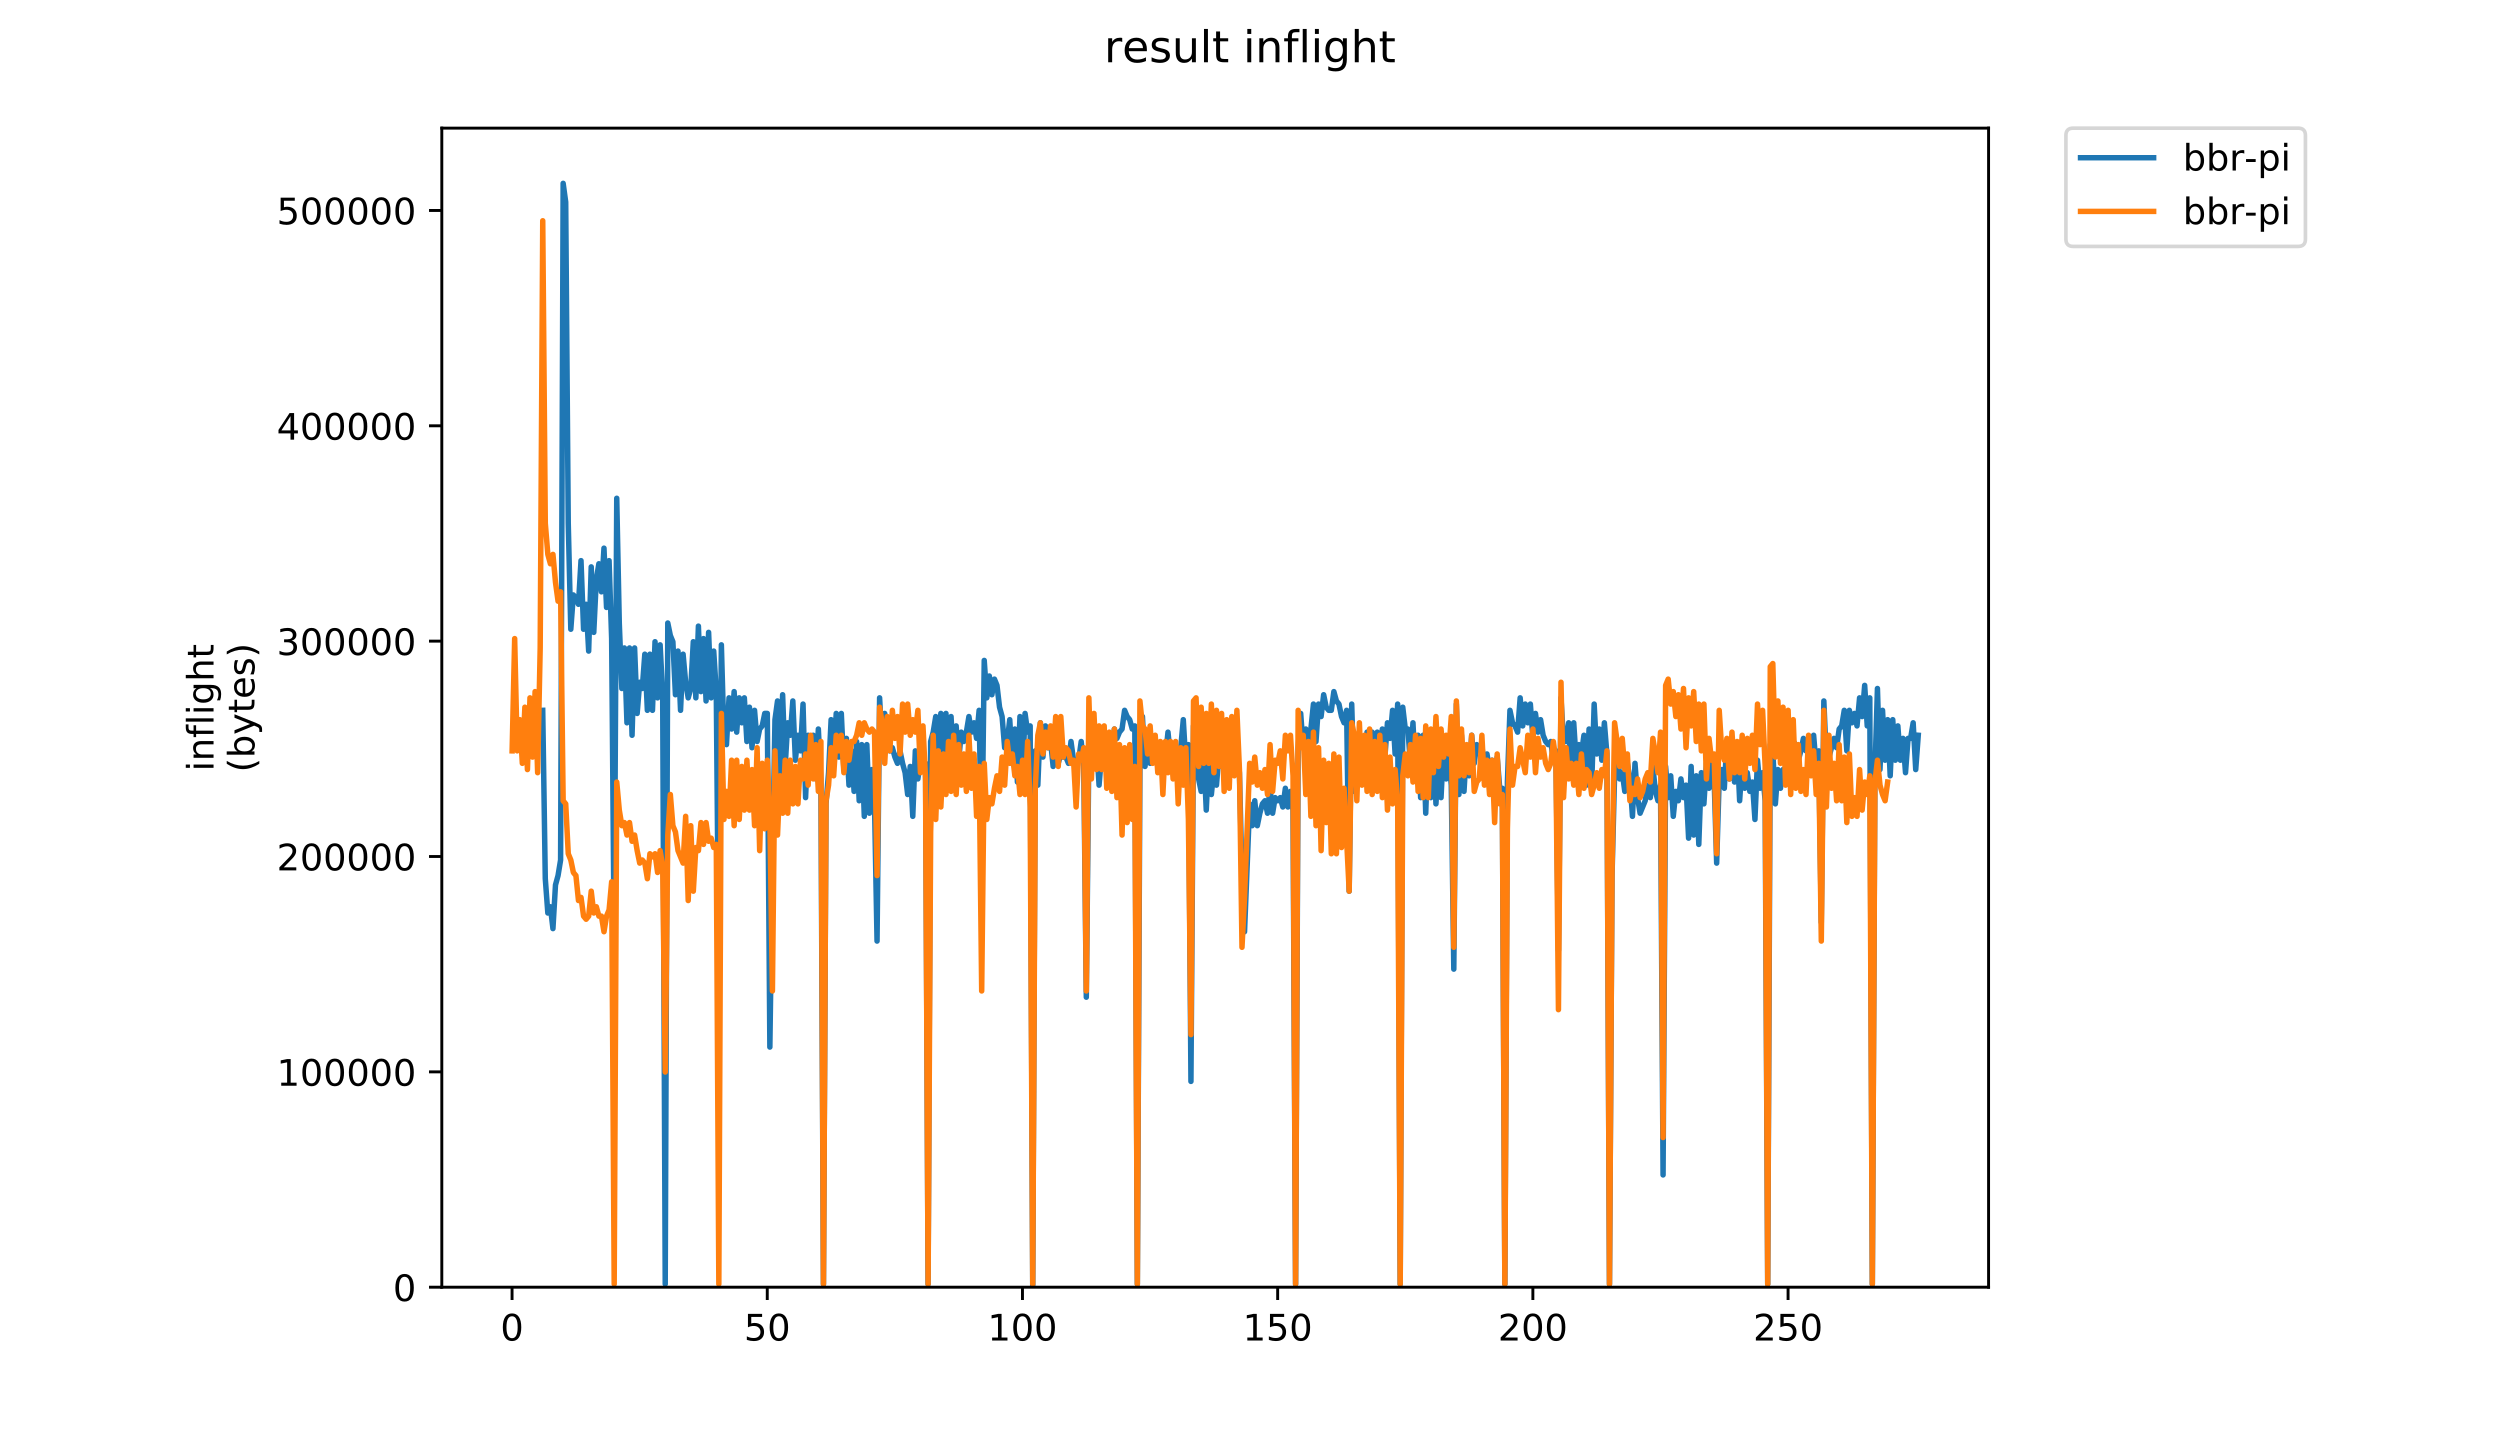 <?xml version="1.0" encoding="utf-8" standalone="no"?>
<!DOCTYPE svg PUBLIC "-//W3C//DTD SVG 1.1//EN"
  "http://www.w3.org/Graphics/SVG/1.1/DTD/svg11.dtd">
<!-- Created with matplotlib (https://matplotlib.org/) -->
<svg height="396pt" version="1.1" viewBox="0 0 684 396" width="684pt" xmlns="http://www.w3.org/2000/svg" xmlns:xlink="http://www.w3.org/1999/xlink">
 <defs>
  <style type="text/css">
*{stroke-linecap:butt;stroke-linejoin:round;}
  </style>
 </defs>
 <g id="figure_1">
  <g id="patch_1">
   <path d="M 0 396 
L 684 396 
L 684 0 
L 0 0 
z
" style="fill:#ffffff;"/>
  </g>
  <g id="axes_1">
   <g id="patch_2">
    <path d="M 120.879 352.174 
L 544.074 352.174 
L 544.074 35.062 
L 120.879 35.062 
z
" style="fill:#ffffff;"/>
   </g>
   <g id="matplotlib.axis_1">
    <g id="xtick_1">
     <g id="line2d_1">
      <defs>
       <path d="M 0 0 
L 0 3.5 
" id="m571c5a01fc" style="stroke:#000000;stroke-width:0.8;"/>
      </defs>
      <g>
       <use style="stroke:#000000;stroke-width:0.8;" x="140.099" xlink:href="#m571c5a01fc" y="352.174"/>
      </g>
     </g>
     <g id="text_1">
      <!-- 0 -->
      <defs>
       <path d="M 31.781 66.406 
Q 24.172 66.406 20.328 58.906 
Q 16.5 51.422 16.5 36.375 
Q 16.5 21.391 20.328 13.891 
Q 24.172 6.391 31.781 6.391 
Q 39.453 6.391 43.281 13.891 
Q 47.125 21.391 47.125 36.375 
Q 47.125 51.422 43.281 58.906 
Q 39.453 66.406 31.781 66.406 
z
M 31.781 74.219 
Q 44.047 74.219 50.516 64.516 
Q 56.984 54.828 56.984 36.375 
Q 56.984 17.969 50.516 8.266 
Q 44.047 -1.422 31.781 -1.422 
Q 19.531 -1.422 13.062 8.266 
Q 6.594 17.969 6.594 36.375 
Q 6.594 54.828 13.062 64.516 
Q 19.531 74.219 31.781 74.219 
z
" id="DejaVuSans-48"/>
      </defs>
      <g transform="translate(136.918 366.773)scale(0.1 -0.1)">
       <use xlink:href="#DejaVuSans-48"/>
      </g>
     </g>
    </g>
    <g id="xtick_2">
     <g id="line2d_2">
      <g>
       <use style="stroke:#000000;stroke-width:0.8;" x="209.923" xlink:href="#m571c5a01fc" y="352.174"/>
      </g>
     </g>
     <g id="text_2">
      <!-- 50 -->
      <defs>
       <path d="M 10.797 72.906 
L 49.516 72.906 
L 49.516 64.594 
L 19.828 64.594 
L 19.828 46.734 
Q 21.969 47.469 24.109 47.828 
Q 26.266 48.188 28.422 48.188 
Q 40.625 48.188 47.75 41.5 
Q 54.891 34.812 54.891 23.391 
Q 54.891 11.625 47.562 5.094 
Q 40.234 -1.422 26.906 -1.422 
Q 22.312 -1.422 17.547 -0.641 
Q 12.797 0.141 7.719 1.703 
L 7.719 11.625 
Q 12.109 9.234 16.797 8.062 
Q 21.484 6.891 26.703 6.891 
Q 35.156 6.891 40.078 11.328 
Q 45.016 15.766 45.016 23.391 
Q 45.016 31 40.078 35.438 
Q 35.156 39.891 26.703 39.891 
Q 22.75 39.891 18.812 39.016 
Q 14.891 38.141 10.797 36.281 
z
" id="DejaVuSans-53"/>
      </defs>
      <g transform="translate(203.56 366.773)scale(0.1 -0.1)">
       <use xlink:href="#DejaVuSans-53"/>
       <use x="63.623" xlink:href="#DejaVuSans-48"/>
      </g>
     </g>
    </g>
    <g id="xtick_3">
     <g id="line2d_3">
      <g>
       <use style="stroke:#000000;stroke-width:0.8;" x="279.746" xlink:href="#m571c5a01fc" y="352.174"/>
      </g>
     </g>
     <g id="text_3">
      <!-- 100 -->
      <defs>
       <path d="M 12.406 8.297 
L 28.516 8.297 
L 28.516 63.922 
L 10.984 60.406 
L 10.984 69.391 
L 28.422 72.906 
L 38.281 72.906 
L 38.281 8.297 
L 54.391 8.297 
L 54.391 0 
L 12.406 0 
z
" id="DejaVuSans-49"/>
      </defs>
      <g transform="translate(270.202 366.773)scale(0.1 -0.1)">
       <use xlink:href="#DejaVuSans-49"/>
       <use x="63.623" xlink:href="#DejaVuSans-48"/>
       <use x="127.246" xlink:href="#DejaVuSans-48"/>
      </g>
     </g>
    </g>
    <g id="xtick_4">
     <g id="line2d_4">
      <g>
       <use style="stroke:#000000;stroke-width:0.8;" x="349.569" xlink:href="#m571c5a01fc" y="352.174"/>
      </g>
     </g>
     <g id="text_4">
      <!-- 150 -->
      <g transform="translate(340.025 366.773)scale(0.1 -0.1)">
       <use xlink:href="#DejaVuSans-49"/>
       <use x="63.623" xlink:href="#DejaVuSans-53"/>
       <use x="127.246" xlink:href="#DejaVuSans-48"/>
      </g>
     </g>
    </g>
    <g id="xtick_5">
     <g id="line2d_5">
      <g>
       <use style="stroke:#000000;stroke-width:0.8;" x="419.392" xlink:href="#m571c5a01fc" y="352.174"/>
      </g>
     </g>
     <g id="text_5">
      <!-- 200 -->
      <defs>
       <path d="M 19.188 8.297 
L 53.609 8.297 
L 53.609 0 
L 7.328 0 
L 7.328 8.297 
Q 12.938 14.109 22.625 23.891 
Q 32.328 33.688 34.812 36.531 
Q 39.547 41.844 41.422 45.531 
Q 43.312 49.219 43.312 52.781 
Q 43.312 58.594 39.234 62.25 
Q 35.156 65.922 28.609 65.922 
Q 23.969 65.922 18.812 64.312 
Q 13.672 62.703 7.812 59.422 
L 7.812 69.391 
Q 13.766 71.781 18.938 73 
Q 24.125 74.219 28.422 74.219 
Q 39.75 74.219 46.484 68.547 
Q 53.219 62.891 53.219 53.422 
Q 53.219 48.922 51.531 44.891 
Q 49.859 40.875 45.406 35.406 
Q 44.188 33.984 37.641 27.219 
Q 31.109 20.453 19.188 8.297 
z
" id="DejaVuSans-50"/>
      </defs>
      <g transform="translate(409.848 366.773)scale(0.1 -0.1)">
       <use xlink:href="#DejaVuSans-50"/>
       <use x="63.623" xlink:href="#DejaVuSans-48"/>
       <use x="127.246" xlink:href="#DejaVuSans-48"/>
      </g>
     </g>
    </g>
    <g id="xtick_6">
     <g id="line2d_6">
      <g>
       <use style="stroke:#000000;stroke-width:0.8;" x="489.215" xlink:href="#m571c5a01fc" y="352.174"/>
      </g>
     </g>
     <g id="text_6">
      <!-- 250 -->
      <g transform="translate(479.672 366.773)scale(0.1 -0.1)">
       <use xlink:href="#DejaVuSans-50"/>
       <use x="63.623" xlink:href="#DejaVuSans-53"/>
       <use x="127.246" xlink:href="#DejaVuSans-48"/>
      </g>
     </g>
    </g>
   </g>
   <g id="matplotlib.axis_2">
    <g id="ytick_1">
     <g id="line2d_7">
      <defs>
       <path d="M 0 0 
L -3.5 0 
" id="m2123b68ed7" style="stroke:#000000;stroke-width:0.8;"/>
      </defs>
      <g>
       <use style="stroke:#000000;stroke-width:0.8;" x="120.879" xlink:href="#m2123b68ed7" y="352.174"/>
      </g>
     </g>
     <g id="text_7">
      <!-- 0 -->
      <g transform="translate(107.516 355.973)scale(0.1 -0.1)">
       <use xlink:href="#DejaVuSans-48"/>
      </g>
     </g>
    </g>
    <g id="ytick_2">
     <g id="line2d_8">
      <g>
       <use style="stroke:#000000;stroke-width:0.8;" x="120.879" xlink:href="#m2123b68ed7" y="293.256"/>
      </g>
     </g>
     <g id="text_8">
      <!-- 100000 -->
      <g transform="translate(75.704 297.055)scale(0.1 -0.1)">
       <use xlink:href="#DejaVuSans-49"/>
       <use x="63.623" xlink:href="#DejaVuSans-48"/>
       <use x="127.246" xlink:href="#DejaVuSans-48"/>
       <use x="190.869" xlink:href="#DejaVuSans-48"/>
       <use x="254.492" xlink:href="#DejaVuSans-48"/>
       <use x="318.115" xlink:href="#DejaVuSans-48"/>
      </g>
     </g>
    </g>
    <g id="ytick_3">
     <g id="line2d_9">
      <g>
       <use style="stroke:#000000;stroke-width:0.8;" x="120.879" xlink:href="#m2123b68ed7" y="234.337"/>
      </g>
     </g>
     <g id="text_9">
      <!-- 200000 -->
      <g transform="translate(75.704 238.137)scale(0.1 -0.1)">
       <use xlink:href="#DejaVuSans-50"/>
       <use x="63.623" xlink:href="#DejaVuSans-48"/>
       <use x="127.246" xlink:href="#DejaVuSans-48"/>
       <use x="190.869" xlink:href="#DejaVuSans-48"/>
       <use x="254.492" xlink:href="#DejaVuSans-48"/>
       <use x="318.115" xlink:href="#DejaVuSans-48"/>
      </g>
     </g>
    </g>
    <g id="ytick_4">
     <g id="line2d_10">
      <g>
       <use style="stroke:#000000;stroke-width:0.8;" x="120.879" xlink:href="#m2123b68ed7" y="175.419"/>
      </g>
     </g>
     <g id="text_10">
      <!-- 300000 -->
      <defs>
       <path d="M 40.578 39.312 
Q 47.656 37.797 51.625 33 
Q 55.609 28.219 55.609 21.188 
Q 55.609 10.406 48.188 4.484 
Q 40.766 -1.422 27.094 -1.422 
Q 22.516 -1.422 17.656 -0.516 
Q 12.797 0.391 7.625 2.203 
L 7.625 11.719 
Q 11.719 9.328 16.594 8.109 
Q 21.484 6.891 26.812 6.891 
Q 36.078 6.891 40.938 10.547 
Q 45.797 14.203 45.797 21.188 
Q 45.797 27.641 41.281 31.266 
Q 36.766 34.906 28.719 34.906 
L 20.219 34.906 
L 20.219 43.016 
L 29.109 43.016 
Q 36.375 43.016 40.234 45.922 
Q 44.094 48.828 44.094 54.297 
Q 44.094 59.906 40.109 62.906 
Q 36.141 65.922 28.719 65.922 
Q 24.656 65.922 20.016 65.031 
Q 15.375 64.156 9.812 62.312 
L 9.812 71.094 
Q 15.438 72.656 20.344 73.438 
Q 25.25 74.219 29.594 74.219 
Q 40.828 74.219 47.359 69.109 
Q 53.906 64.016 53.906 55.328 
Q 53.906 49.266 50.438 45.094 
Q 46.969 40.922 40.578 39.312 
z
" id="DejaVuSans-51"/>
      </defs>
      <g transform="translate(75.704 179.218)scale(0.1 -0.1)">
       <use xlink:href="#DejaVuSans-51"/>
       <use x="63.623" xlink:href="#DejaVuSans-48"/>
       <use x="127.246" xlink:href="#DejaVuSans-48"/>
       <use x="190.869" xlink:href="#DejaVuSans-48"/>
       <use x="254.492" xlink:href="#DejaVuSans-48"/>
       <use x="318.115" xlink:href="#DejaVuSans-48"/>
      </g>
     </g>
    </g>
    <g id="ytick_5">
     <g id="line2d_11">
      <g>
       <use style="stroke:#000000;stroke-width:0.8;" x="120.879" xlink:href="#m2123b68ed7" y="116.5"/>
      </g>
     </g>
     <g id="text_11">
      <!-- 400000 -->
      <defs>
       <path d="M 37.797 64.312 
L 12.891 25.391 
L 37.797 25.391 
z
M 35.203 72.906 
L 47.609 72.906 
L 47.609 25.391 
L 58.016 25.391 
L 58.016 17.188 
L 47.609 17.188 
L 47.609 0 
L 37.797 0 
L 37.797 17.188 
L 4.891 17.188 
L 4.891 26.703 
z
" id="DejaVuSans-52"/>
      </defs>
      <g transform="translate(75.704 120.3)scale(0.1 -0.1)">
       <use xlink:href="#DejaVuSans-52"/>
       <use x="63.623" xlink:href="#DejaVuSans-48"/>
       <use x="127.246" xlink:href="#DejaVuSans-48"/>
       <use x="190.869" xlink:href="#DejaVuSans-48"/>
       <use x="254.492" xlink:href="#DejaVuSans-48"/>
       <use x="318.115" xlink:href="#DejaVuSans-48"/>
      </g>
     </g>
    </g>
    <g id="ytick_6">
     <g id="line2d_12">
      <g>
       <use style="stroke:#000000;stroke-width:0.8;" x="120.879" xlink:href="#m2123b68ed7" y="57.582"/>
      </g>
     </g>
     <g id="text_12">
      <!-- 500000 -->
      <g transform="translate(75.704 61.381)scale(0.1 -0.1)">
       <use xlink:href="#DejaVuSans-53"/>
       <use x="63.623" xlink:href="#DejaVuSans-48"/>
       <use x="127.246" xlink:href="#DejaVuSans-48"/>
       <use x="190.869" xlink:href="#DejaVuSans-48"/>
       <use x="254.492" xlink:href="#DejaVuSans-48"/>
       <use x="318.115" xlink:href="#DejaVuSans-48"/>
      </g>
     </g>
    </g>
    <g id="text_13">
     <!-- inflight -->
     <defs>
      <path d="M 9.422 54.688 
L 18.406 54.688 
L 18.406 0 
L 9.422 0 
z
M 9.422 75.984 
L 18.406 75.984 
L 18.406 64.594 
L 9.422 64.594 
z
" id="DejaVuSans-105"/>
      <path d="M 54.891 33.016 
L 54.891 0 
L 45.906 0 
L 45.906 32.719 
Q 45.906 40.484 42.875 44.328 
Q 39.844 48.188 33.797 48.188 
Q 26.516 48.188 22.312 43.547 
Q 18.109 38.922 18.109 30.906 
L 18.109 0 
L 9.078 0 
L 9.078 54.688 
L 18.109 54.688 
L 18.109 46.188 
Q 21.344 51.125 25.703 53.562 
Q 30.078 56 35.797 56 
Q 45.219 56 50.047 50.172 
Q 54.891 44.344 54.891 33.016 
z
" id="DejaVuSans-110"/>
      <path d="M 37.109 75.984 
L 37.109 68.5 
L 28.516 68.5 
Q 23.688 68.5 21.797 66.547 
Q 19.922 64.594 19.922 59.516 
L 19.922 54.688 
L 34.719 54.688 
L 34.719 47.703 
L 19.922 47.703 
L 19.922 0 
L 10.891 0 
L 10.891 47.703 
L 2.297 47.703 
L 2.297 54.688 
L 10.891 54.688 
L 10.891 58.5 
Q 10.891 67.625 15.141 71.797 
Q 19.391 75.984 28.609 75.984 
z
" id="DejaVuSans-102"/>
      <path d="M 9.422 75.984 
L 18.406 75.984 
L 18.406 0 
L 9.422 0 
z
" id="DejaVuSans-108"/>
      <path d="M 45.406 27.984 
Q 45.406 37.75 41.375 43.109 
Q 37.359 48.484 30.078 48.484 
Q 22.859 48.484 18.828 43.109 
Q 14.797 37.75 14.797 27.984 
Q 14.797 18.266 18.828 12.891 
Q 22.859 7.516 30.078 7.516 
Q 37.359 7.516 41.375 12.891 
Q 45.406 18.266 45.406 27.984 
z
M 54.391 6.781 
Q 54.391 -7.172 48.188 -13.984 
Q 42 -20.797 29.203 -20.797 
Q 24.469 -20.797 20.266 -20.094 
Q 16.062 -19.391 12.109 -17.922 
L 12.109 -9.188 
Q 16.062 -11.328 19.922 -12.344 
Q 23.781 -13.375 27.781 -13.375 
Q 36.625 -13.375 41.016 -8.766 
Q 45.406 -4.156 45.406 5.172 
L 45.406 9.625 
Q 42.625 4.781 38.281 2.391 
Q 33.938 0 27.875 0 
Q 17.828 0 11.672 7.656 
Q 5.516 15.328 5.516 27.984 
Q 5.516 40.672 11.672 48.328 
Q 17.828 56 27.875 56 
Q 33.938 56 38.281 53.609 
Q 42.625 51.219 45.406 46.391 
L 45.406 54.688 
L 54.391 54.688 
z
" id="DejaVuSans-103"/>
      <path d="M 54.891 33.016 
L 54.891 0 
L 45.906 0 
L 45.906 32.719 
Q 45.906 40.484 42.875 44.328 
Q 39.844 48.188 33.797 48.188 
Q 26.516 48.188 22.312 43.547 
Q 18.109 38.922 18.109 30.906 
L 18.109 0 
L 9.078 0 
L 9.078 75.984 
L 18.109 75.984 
L 18.109 46.188 
Q 21.344 51.125 25.703 53.562 
Q 30.078 56 35.797 56 
Q 45.219 56 50.047 50.172 
Q 54.891 44.344 54.891 33.016 
z
" id="DejaVuSans-104"/>
      <path d="M 18.312 70.219 
L 18.312 54.688 
L 36.812 54.688 
L 36.812 47.703 
L 18.312 47.703 
L 18.312 18.016 
Q 18.312 11.328 20.141 9.422 
Q 21.969 7.516 27.594 7.516 
L 36.812 7.516 
L 36.812 0 
L 27.594 0 
Q 17.188 0 13.234 3.875 
Q 9.281 7.766 9.281 18.016 
L 9.281 47.703 
L 2.688 47.703 
L 2.688 54.688 
L 9.281 54.688 
L 9.281 70.219 
z
" id="DejaVuSans-116"/>
     </defs>
     <g transform="translate(58.426 211.018)rotate(-90)scale(0.1 -0.1)">
      <use xlink:href="#DejaVuSans-105"/>
      <use x="27.783" xlink:href="#DejaVuSans-110"/>
      <use x="91.162" xlink:href="#DejaVuSans-102"/>
      <use x="126.367" xlink:href="#DejaVuSans-108"/>
      <use x="154.15" xlink:href="#DejaVuSans-105"/>
      <use x="181.934" xlink:href="#DejaVuSans-103"/>
      <use x="245.41" xlink:href="#DejaVuSans-104"/>
      <use x="308.789" xlink:href="#DejaVuSans-116"/>
     </g>
     <!-- (bytes) -->
     <defs>
      <path d="M 31 75.875 
Q 24.469 64.656 21.281 53.656 
Q 18.109 42.672 18.109 31.391 
Q 18.109 20.125 21.312 9.062 
Q 24.516 -2 31 -13.188 
L 23.188 -13.188 
Q 15.875 -1.703 12.234 9.375 
Q 8.594 20.453 8.594 31.391 
Q 8.594 42.281 12.203 53.312 
Q 15.828 64.359 23.188 75.875 
z
" id="DejaVuSans-40"/>
      <path d="M 48.688 27.297 
Q 48.688 37.203 44.609 42.844 
Q 40.531 48.484 33.406 48.484 
Q 26.266 48.484 22.188 42.844 
Q 18.109 37.203 18.109 27.297 
Q 18.109 17.391 22.188 11.75 
Q 26.266 6.109 33.406 6.109 
Q 40.531 6.109 44.609 11.75 
Q 48.688 17.391 48.688 27.297 
z
M 18.109 46.391 
Q 20.953 51.266 25.266 53.625 
Q 29.594 56 35.594 56 
Q 45.562 56 51.781 48.094 
Q 58.016 40.188 58.016 27.297 
Q 58.016 14.406 51.781 6.484 
Q 45.562 -1.422 35.594 -1.422 
Q 29.594 -1.422 25.266 0.953 
Q 20.953 3.328 18.109 8.203 
L 18.109 0 
L 9.078 0 
L 9.078 75.984 
L 18.109 75.984 
z
" id="DejaVuSans-98"/>
      <path d="M 32.172 -5.078 
Q 28.375 -14.844 24.75 -17.812 
Q 21.141 -20.797 15.094 -20.797 
L 7.906 -20.797 
L 7.906 -13.281 
L 13.188 -13.281 
Q 16.891 -13.281 18.938 -11.516 
Q 21 -9.766 23.484 -3.219 
L 25.094 0.875 
L 2.984 54.688 
L 12.5 54.688 
L 29.594 11.922 
L 46.688 54.688 
L 56.203 54.688 
z
" id="DejaVuSans-121"/>
      <path d="M 56.203 29.594 
L 56.203 25.203 
L 14.891 25.203 
Q 15.484 15.922 20.484 11.062 
Q 25.484 6.203 34.422 6.203 
Q 39.594 6.203 44.453 7.469 
Q 49.312 8.734 54.109 11.281 
L 54.109 2.781 
Q 49.266 0.734 44.188 -0.344 
Q 39.109 -1.422 33.891 -1.422 
Q 20.797 -1.422 13.156 6.188 
Q 5.516 13.812 5.516 26.812 
Q 5.516 40.234 12.766 48.109 
Q 20.016 56 32.328 56 
Q 43.359 56 49.781 48.891 
Q 56.203 41.797 56.203 29.594 
z
M 47.219 32.234 
Q 47.125 39.594 43.094 43.984 
Q 39.062 48.391 32.422 48.391 
Q 24.906 48.391 20.391 44.141 
Q 15.875 39.891 15.188 32.172 
z
" id="DejaVuSans-101"/>
      <path d="M 44.281 53.078 
L 44.281 44.578 
Q 40.484 46.531 36.375 47.5 
Q 32.281 48.484 27.875 48.484 
Q 21.188 48.484 17.844 46.438 
Q 14.5 44.391 14.5 40.281 
Q 14.5 37.156 16.891 35.375 
Q 19.281 33.594 26.516 31.984 
L 29.594 31.297 
Q 39.156 29.25 43.188 25.516 
Q 47.219 21.781 47.219 15.094 
Q 47.219 7.469 41.188 3.016 
Q 35.156 -1.422 24.609 -1.422 
Q 20.219 -1.422 15.453 -0.562 
Q 10.688 0.297 5.422 2 
L 5.422 11.281 
Q 10.406 8.688 15.234 7.391 
Q 20.062 6.109 24.812 6.109 
Q 31.156 6.109 34.562 8.281 
Q 37.984 10.453 37.984 14.406 
Q 37.984 18.062 35.516 20.016 
Q 33.062 21.969 24.703 23.781 
L 21.578 24.516 
Q 13.234 26.266 9.516 29.906 
Q 5.812 33.547 5.812 39.891 
Q 5.812 47.609 11.281 51.797 
Q 16.75 56 26.812 56 
Q 31.781 56 36.172 55.266 
Q 40.578 54.547 44.281 53.078 
z
" id="DejaVuSans-115"/>
      <path d="M 8.016 75.875 
L 15.828 75.875 
Q 23.141 64.359 26.781 53.312 
Q 30.422 42.281 30.422 31.391 
Q 30.422 20.453 26.781 9.375 
Q 23.141 -1.703 15.828 -13.188 
L 8.016 -13.188 
Q 14.5 -2 17.703 9.062 
Q 20.906 20.125 20.906 31.391 
Q 20.906 42.672 17.703 53.656 
Q 14.5 64.656 8.016 75.875 
z
" id="DejaVuSans-41"/>
     </defs>
     <g transform="translate(69.624 211.295)rotate(-90)scale(0.1 -0.1)">
      <use xlink:href="#DejaVuSans-40"/>
      <use x="39.014" xlink:href="#DejaVuSans-98"/>
      <use x="102.49" xlink:href="#DejaVuSans-121"/>
      <use x="161.67" xlink:href="#DejaVuSans-116"/>
      <use x="200.879" xlink:href="#DejaVuSans-101"/>
      <use x="262.402" xlink:href="#DejaVuSans-115"/>
      <use x="314.502" xlink:href="#DejaVuSans-41"/>
     </g>
    </g>
   </g>
   <g id="line2d_13">
    <path clip-path="url(#p61b064a2ee)" d="M 148.491 194.344 
L 149.189 240.413 
L 149.887 249.798 
L 150.585 248.091 
L 151.284 254.063 
L 151.982 242.119 
L 152.68 239.56 
L 153.378 235.294 
L 154.077 50.163 
L 154.775 55.282 
L 155.473 143.155 
L 156.171 172.162 
L 156.87 162.777 
L 157.568 163.631 
L 158.266 165.337 
L 158.964 153.393 
L 159.662 172.162 
L 160.361 165.337 
L 161.059 178.134 
L 161.757 155.099 
L 162.455 173.015 
L 163.154 158.512 
L 163.852 154.246 
L 164.55 161.924 
L 165.248 149.98 
L 165.947 166.19 
L 166.645 153.393 
L 167.343 174.721 
L 168.041 258.329 
L 168.739 136.33 
L 169.438 170.456 
L 170.136 188.372 
L 170.834 177.281 
L 171.532 197.756 
L 172.231 177.281 
L 172.929 201.169 
L 173.627 177.281 
L 174.325 195.197 
L 175.024 186.665 
L 175.722 188.372 
L 176.42 178.987 
L 177.118 194.344 
L 177.816 178.987 
L 178.515 194.344 
L 179.213 175.574 
L 179.911 190.931 
L 180.609 176.428 
L 181.308 190.078 
L 182.006 351.321 
L 182.704 170.456 
L 183.402 173.868 
L 184.101 175.574 
L 184.799 190.078 
L 185.497 178.134 
L 186.195 194.344 
L 186.893 178.987 
L 187.592 186.665 
L 188.29 190.931 
L 188.988 188.372 
L 189.686 175.574 
L 190.385 190.931 
L 191.083 171.309 
L 191.781 189.225 
L 192.479 174.721 
L 193.178 191.784 
L 193.876 173.015 
L 194.574 190.931 
L 195.272 178.134 
L 195.971 189.225 
L 196.669 268.567 
L 197.367 176.428 
L 198.065 201.169 
L 198.763 203.728 
L 199.462 190.931 
L 200.16 199.462 
L 200.858 189.225 
L 201.556 200.315 
L 202.255 190.931 
L 202.953 197.756 
L 203.651 190.931 
L 204.349 202.875 
L 205.048 193.49 
L 205.746 204.581 
L 206.444 194.344 
L 207.142 202.875 
L 207.84 199.462 
L 208.539 198.609 
L 209.237 195.197 
L 209.935 195.197 
L 210.633 286.482 
L 211.332 237 
L 212.03 196.903 
L 212.728 191.784 
L 213.426 211.406 
L 214.125 190.078 
L 214.823 209.7 
L 215.521 197.756 
L 216.219 201.169 
L 216.917 191.784 
L 217.616 207.994 
L 218.314 201.169 
L 219.012 205.434 
L 219.71 192.637 
L 220.409 218.231 
L 221.107 201.169 
L 221.805 211.406 
L 222.503 201.169 
L 223.202 213.113 
L 223.9 199.462 
L 224.598 213.966 
L 225.296 351.321 
L 225.994 219.938 
L 226.693 211.406 
L 227.391 196.903 
L 228.089 207.994 
L 228.787 195.197 
L 229.486 207.141 
L 230.184 195.197 
L 230.882 210.553 
L 231.58 202.022 
L 232.279 214.819 
L 232.977 205.434 
L 233.675 216.525 
L 234.373 202.875 
L 235.071 219.085 
L 235.77 203.728 
L 236.468 223.35 
L 237.166 203.728 
L 237.864 222.497 
L 238.563 210.553 
L 239.261 219.938 
L 239.959 257.476 
L 240.657 190.931 
L 241.356 203.728 
L 242.054 195.197 
L 243.45 205.434 
L 244.149 204.581 
L 244.847 207.141 
L 245.545 208.847 
L 246.243 205.434 
L 246.941 208.847 
L 247.64 211.406 
L 248.338 217.378 
L 249.036 209.7 
L 249.734 223.35 
L 250.433 205.434 
L 251.131 213.113 
L 251.829 207.994 
L 252.527 209.7 
L 253.226 208.847 
L 253.924 351.321 
L 254.622 202.875 
L 255.32 200.315 
L 256.018 196.05 
L 256.717 204.581 
L 257.415 195.197 
L 258.113 209.7 
L 258.811 195.197 
L 259.51 210.553 
L 260.208 196.05 
L 260.906 208.847 
L 261.604 198.609 
L 262.303 207.994 
L 263.001 200.315 
L 263.699 202.875 
L 264.397 200.315 
L 265.095 196.05 
L 265.794 200.315 
L 266.492 197.756 
L 267.19 202.022 
L 267.888 194.344 
L 268.587 236.147 
L 269.285 180.693 
L 269.983 190.931 
L 270.681 184.959 
L 271.38 190.078 
L 272.078 185.812 
L 272.776 187.518 
L 273.474 193.49 
L 274.172 196.05 
L 274.871 204.581 
L 275.569 202.875 
L 276.267 196.903 
L 276.965 208.847 
L 277.664 199.462 
L 278.362 213.966 
L 279.06 196.05 
L 279.758 212.259 
L 280.457 195.197 
L 281.155 200.315 
L 281.853 198.609 
L 282.551 352.174 
L 283.25 205.434 
L 283.948 214.819 
L 284.646 197.756 
L 285.344 207.141 
L 286.042 198.609 
L 286.741 204.581 
L 287.439 202.875 
L 288.137 209.7 
L 288.835 206.287 
L 289.534 208.847 
L 290.232 206.287 
L 290.93 207.141 
L 291.628 207.141 
L 292.327 208.847 
L 293.025 202.875 
L 293.723 207.994 
L 294.421 208.847 
L 295.119 207.994 
L 295.818 202.875 
L 296.516 209.7 
L 297.214 272.832 
L 297.912 205.434 
L 298.611 200.315 
L 299.309 209.7 
L 300.007 203.728 
L 300.705 214.819 
L 301.404 206.287 
L 302.102 204.581 
L 302.8 204.581 
L 303.498 202.875 
L 304.196 206.287 
L 304.895 199.462 
L 305.593 202.022 
L 306.291 200.315 
L 306.989 199.462 
L 307.688 194.344 
L 308.386 196.05 
L 309.084 196.903 
L 309.782 199.462 
L 310.481 198.609 
L 311.179 351.321 
L 311.877 210.553 
L 312.575 196.05 
L 313.273 209.7 
L 313.972 203.728 
L 314.67 208.847 
L 315.368 206.287 
L 316.066 207.994 
L 316.765 203.728 
L 318.161 203.728 
L 318.859 207.141 
L 319.558 200.315 
L 320.256 207.141 
L 320.954 203.728 
L 321.652 209.7 
L 323.049 204.581 
L 323.747 196.903 
L 324.445 208.847 
L 325.143 203.728 
L 325.842 295.867 
L 326.54 198.609 
L 327.238 207.994 
L 327.936 213.113 
L 328.635 216.525 
L 329.333 206.287 
L 330.031 221.644 
L 330.729 207.141 
L 331.428 217.378 
L 332.126 210.553 
L 332.824 214.819 
L 333.522 206.287 
L 334.22 209.7 
L 334.919 207.141 
L 335.617 207.994 
L 336.315 204.581 
L 337.013 206.287 
L 337.712 206.287 
L 338.41 204.581 
L 339.108 211.406 
L 339.806 239.56 
L 340.505 254.916 
L 341.901 219.938 
L 342.599 225.91 
L 343.297 219.085 
L 343.996 225.91 
L 344.694 222.497 
L 345.392 219.938 
L 346.09 219.085 
L 346.789 222.497 
L 347.487 215.672 
L 348.185 222.497 
L 348.883 218.231 
L 349.582 219.085 
L 350.28 218.231 
L 350.978 220.791 
L 351.676 215.672 
L 352.374 220.791 
L 353.073 216.525 
L 353.771 221.644 
L 354.469 351.321 
L 355.167 204.581 
L 355.866 195.197 
L 356.564 204.581 
L 357.262 199.462 
L 357.96 212.259 
L 358.659 199.462 
L 359.357 192.637 
L 360.055 202.875 
L 360.753 192.637 
L 361.451 196.05 
L 362.15 190.078 
L 362.848 193.49 
L 363.546 194.344 
L 364.244 194.344 
L 364.943 189.225 
L 365.641 191.784 
L 366.339 192.637 
L 367.037 196.05 
L 367.736 197.756 
L 368.434 194.344 
L 369.132 243.826 
L 369.83 192.637 
L 370.528 216.525 
L 371.227 202.022 
L 371.925 212.259 
L 372.623 202.875 
L 373.321 213.113 
L 374.02 200.315 
L 374.718 213.113 
L 375.416 200.315 
L 376.114 213.113 
L 376.813 200.315 
L 377.511 206.287 
L 378.209 199.462 
L 378.907 207.141 
L 379.606 197.756 
L 380.304 202.022 
L 381.002 194.344 
L 381.7 206.287 
L 382.398 192.637 
L 383.097 351.321 
L 383.795 193.49 
L 384.493 199.462 
L 385.191 199.462 
L 385.89 208.847 
L 386.588 197.756 
L 387.286 212.259 
L 387.984 201.169 
L 388.683 218.231 
L 389.381 201.169 
L 390.079 222.497 
L 390.777 202.022 
L 391.475 218.231 
L 392.174 202.022 
L 392.872 219.938 
L 393.57 207.994 
L 394.268 218.231 
L 394.967 203.728 
L 395.665 213.113 
L 396.363 206.287 
L 397.061 214.819 
L 397.76 265.154 
L 398.458 192.637 
L 399.156 217.378 
L 399.854 201.169 
L 400.552 216.525 
L 401.251 204.581 
L 401.949 212.259 
L 402.647 201.169 
L 403.345 208.847 
L 404.044 203.728 
L 404.742 205.434 
L 405.44 203.728 
L 406.138 211.406 
L 406.837 206.287 
L 407.535 210.553 
L 408.233 207.994 
L 408.931 219.085 
L 409.629 207.141 
L 410.328 215.672 
L 411.026 215.672 
L 411.724 351.321 
L 412.422 213.966 
L 413.121 194.344 
L 413.819 197.756 
L 414.517 198.609 
L 415.215 200.315 
L 415.914 190.931 
L 416.612 198.609 
L 417.31 192.637 
L 418.008 197.756 
L 418.706 192.637 
L 419.405 202.022 
L 420.103 195.197 
L 420.801 200.315 
L 421.499 196.903 
L 422.198 201.169 
L 422.896 202.875 
L 423.594 203.728 
L 424.292 202.875 
L 424.991 207.994 
L 425.689 205.434 
L 426.387 260.035 
L 427.085 190.931 
L 427.784 202.875 
L 428.482 202.875 
L 429.18 197.756 
L 429.878 212.259 
L 430.576 197.756 
L 431.275 208.847 
L 431.973 203.728 
L 432.671 206.287 
L 433.369 201.169 
L 434.068 214.819 
L 434.766 199.462 
L 435.464 215.672 
L 436.162 192.637 
L 436.861 206.287 
L 437.559 199.462 
L 438.257 207.994 
L 438.955 197.756 
L 439.653 206.287 
L 440.352 351.321 
L 441.05 239.56 
L 441.748 212.259 
L 442.446 203.728 
L 443.145 213.113 
L 443.843 211.406 
L 444.541 216.525 
L 445.239 208.847 
L 445.938 213.113 
L 446.636 223.35 
L 447.334 208.847 
L 448.032 218.231 
L 448.73 222.497 
L 450.127 219.085 
L 450.825 214.819 
L 451.523 218.231 
L 452.222 209.7 
L 452.92 216.525 
L 453.618 219.085 
L 454.316 214.819 
L 455.015 321.461 
L 455.713 209.7 
L 456.411 218.231 
L 457.109 212.259 
L 457.807 223.35 
L 458.506 216.525 
L 459.204 219.085 
L 459.902 213.113 
L 460.6 218.231 
L 461.299 214.819 
L 461.997 229.322 
L 462.695 209.7 
L 463.393 228.469 
L 464.092 212.259 
L 464.79 231.028 
L 465.488 211.406 
L 466.186 219.938 
L 466.885 208.847 
L 467.583 215.672 
L 468.281 206.287 
L 468.979 213.113 
L 469.677 236.147 
L 470.376 213.113 
L 471.074 210.553 
L 471.772 215.672 
L 472.47 202.875 
L 473.169 213.113 
L 473.867 202.875 
L 474.565 213.966 
L 475.263 203.728 
L 475.962 219.085 
L 476.66 208.847 
L 477.358 215.672 
L 478.056 211.406 
L 478.754 216.525 
L 479.453 213.966 
L 480.151 224.203 
L 480.849 207.994 
L 481.547 215.672 
L 482.246 211.406 
L 482.944 219.085 
L 483.642 351.321 
L 484.34 203.728 
L 485.039 205.434 
L 485.737 219.938 
L 486.435 210.553 
L 487.133 215.672 
L 487.831 210.553 
L 488.53 213.113 
L 489.228 203.728 
L 489.926 209.7 
L 490.624 202.875 
L 491.323 203.728 
L 492.021 207.994 
L 492.719 205.434 
L 493.417 202.022 
L 494.116 205.434 
L 494.814 202.875 
L 495.512 207.141 
L 496.21 201.169 
L 496.908 209.7 
L 497.607 205.434 
L 498.305 252.357 
L 499.003 191.784 
L 499.701 207.994 
L 500.4 207.141 
L 501.796 202.022 
L 502.494 204.581 
L 503.193 199.462 
L 503.891 198.609 
L 504.589 194.344 
L 505.287 205.434 
L 505.985 194.344 
L 506.684 197.756 
L 507.382 195.197 
L 508.08 198.609 
L 508.778 190.931 
L 509.477 196.05 
L 510.175 187.518 
L 510.873 198.609 
L 511.571 190.931 
L 512.27 351.321 
L 512.968 211.406 
L 513.666 188.372 
L 514.364 210.553 
L 515.063 194.344 
L 515.761 207.994 
L 516.459 196.903 
L 517.157 212.259 
L 517.855 196.903 
L 518.554 207.994 
L 519.252 198.609 
L 519.95 207.994 
L 520.648 202.022 
L 521.347 211.406 
L 522.045 202.022 
L 522.743 202.022 
L 523.441 197.756 
L 524.14 210.553 
L 524.838 201.169 
L 524.838 201.169 
" style="fill:none;stroke:#1f77b4;stroke-linecap:square;stroke-width:1.5;"/>
   </g>
   <g id="line2d_14">
    <path clip-path="url(#p61b064a2ee)" d="M 140.115 205.434 
L 140.813 174.721 
L 141.511 205.434 
L 142.209 196.903 
L 142.908 208.847 
L 143.606 193.49 
L 144.304 210.553 
L 145.002 190.931 
L 145.701 207.141 
L 146.399 189.225 
L 147.097 211.406 
L 147.795 177.281 
L 148.494 60.401 
L 149.192 143.155 
L 149.89 151.687 
L 150.588 154.246 
L 151.286 151.687 
L 151.985 159.365 
L 152.683 164.484 
L 153.381 161.924 
L 154.079 219.085 
L 154.778 219.938 
L 155.476 233.588 
L 156.174 235.294 
L 156.872 238.707 
L 157.571 239.56 
L 158.269 246.385 
L 158.967 245.532 
L 159.665 250.651 
L 160.363 251.504 
L 161.062 250.651 
L 161.76 243.826 
L 162.458 249.798 
L 163.156 248.091 
L 163.855 250.651 
L 164.553 250.651 
L 165.251 254.916 
L 165.949 250.651 
L 166.648 248.944 
L 167.346 241.266 
L 168.044 351.321 
L 168.742 213.966 
L 169.44 221.644 
L 170.139 225.91 
L 170.837 225.056 
L 171.535 228.469 
L 172.233 225.056 
L 172.932 230.175 
L 173.63 228.469 
L 174.328 232.735 
L 175.026 236.147 
L 175.725 235.294 
L 176.423 236.147 
L 177.121 240.413 
L 177.819 233.588 
L 178.518 234.441 
L 179.216 233.588 
L 179.914 238.707 
L 180.612 232.735 
L 181.31 237 
L 182.009 293.308 
L 182.707 228.469 
L 183.405 217.378 
L 184.103 225.91 
L 184.802 227.616 
L 185.5 232.735 
L 186.896 236.147 
L 187.595 223.35 
L 188.293 246.385 
L 188.991 225.91 
L 189.689 243.826 
L 190.387 231.882 
L 191.086 232.735 
L 191.784 225.056 
L 192.482 231.028 
L 193.18 225.056 
L 193.879 230.175 
L 194.577 229.322 
L 195.275 231.882 
L 195.973 231.028 
L 196.672 351.321 
L 197.37 195.197 
L 198.068 224.203 
L 198.766 216.525 
L 199.464 223.35 
L 200.163 207.994 
L 200.861 225.91 
L 201.559 207.994 
L 202.257 224.203 
L 202.956 209.7 
L 203.654 221.644 
L 204.352 207.994 
L 205.05 221.644 
L 205.749 210.553 
L 206.447 225.91 
L 207.145 204.581 
L 207.843 232.735 
L 208.541 208.847 
L 209.24 226.763 
L 209.938 207.994 
L 210.636 223.35 
L 211.334 271.126 
L 212.033 205.434 
L 212.731 228.469 
L 213.429 212.259 
L 214.127 222.497 
L 214.826 207.994 
L 215.524 222.497 
L 216.222 207.994 
L 216.92 219.938 
L 217.618 209.7 
L 218.317 219.938 
L 219.015 207.994 
L 219.713 213.113 
L 220.411 206.287 
L 221.11 214.819 
L 221.808 201.169 
L 222.506 213.113 
L 223.204 203.728 
L 223.903 216.525 
L 224.601 202.875 
L 225.299 351.321 
L 225.997 219.085 
L 226.696 214.819 
L 227.394 204.581 
L 228.092 212.259 
L 228.79 201.169 
L 229.488 205.434 
L 230.187 201.169 
L 230.885 211.406 
L 231.583 202.875 
L 232.281 207.994 
L 232.98 202.875 
L 233.678 202.875 
L 234.376 201.169 
L 235.074 197.756 
L 235.773 201.169 
L 236.471 197.756 
L 237.169 199.462 
L 237.867 200.315 
L 238.565 199.462 
L 239.264 200.315 
L 239.962 239.56 
L 240.66 193.49 
L 241.358 197.756 
L 242.057 208.847 
L 242.755 196.05 
L 243.453 205.434 
L 244.151 194.344 
L 244.85 202.022 
L 245.548 196.05 
L 246.246 206.287 
L 246.944 192.637 
L 247.642 200.315 
L 248.341 192.637 
L 249.039 201.169 
L 249.737 196.903 
L 250.435 200.315 
L 251.134 194.344 
L 251.832 211.406 
L 252.53 198.609 
L 253.228 213.113 
L 253.927 351.321 
L 254.625 227.616 
L 255.323 201.169 
L 256.021 224.203 
L 256.719 205.434 
L 257.418 220.791 
L 258.116 206.287 
L 258.814 217.378 
L 259.512 202.875 
L 260.211 216.525 
L 260.909 201.169 
L 261.607 217.378 
L 262.305 203.728 
L 263.004 214.819 
L 263.702 206.287 
L 264.4 216.525 
L 265.098 201.169 
L 265.796 215.672 
L 266.495 206.287 
L 267.193 223.35 
L 267.891 209.7 
L 268.589 271.126 
L 269.288 208.847 
L 269.986 224.203 
L 270.684 218.231 
L 271.382 219.938 
L 272.081 215.672 
L 272.779 212.259 
L 273.477 216.525 
L 274.175 207.141 
L 274.874 214.819 
L 275.572 202.875 
L 276.27 208.847 
L 276.968 206.287 
L 277.666 212.259 
L 278.365 209.7 
L 279.063 217.378 
L 279.761 207.994 
L 280.459 217.378 
L 281.158 202.875 
L 281.856 220.791 
L 282.554 351.321 
L 283.252 215.672 
L 283.951 201.169 
L 284.649 197.756 
L 285.347 206.287 
L 286.045 200.315 
L 286.743 204.581 
L 287.442 198.609 
L 288.14 207.141 
L 288.838 196.05 
L 289.536 209.7 
L 290.235 196.05 
L 290.933 207.141 
L 291.631 204.581 
L 292.329 205.434 
L 293.028 208.847 
L 293.726 207.994 
L 294.424 220.791 
L 295.122 206.287 
L 295.82 207.994 
L 296.519 204.581 
L 297.217 271.126 
L 297.915 190.931 
L 298.613 213.113 
L 299.312 195.197 
L 300.01 210.553 
L 300.708 198.609 
L 301.406 210.553 
L 302.105 198.609 
L 302.803 215.672 
L 303.501 200.315 
L 304.199 216.525 
L 304.897 199.462 
L 305.596 218.231 
L 306.294 203.728 
L 306.992 228.469 
L 307.69 204.581 
L 308.389 225.056 
L 309.087 203.728 
L 309.785 224.203 
L 310.483 209.7 
L 311.182 351.321 
L 311.88 191.784 
L 312.578 198.609 
L 313.276 199.462 
L 313.974 206.287 
L 314.673 198.609 
L 315.371 208.847 
L 316.069 201.169 
L 316.767 211.406 
L 317.466 202.875 
L 318.164 217.378 
L 318.862 202.875 
L 319.56 211.406 
L 320.259 202.875 
L 320.957 213.113 
L 321.655 202.875 
L 322.353 219.938 
L 323.052 204.581 
L 323.75 214.819 
L 324.448 204.581 
L 325.146 224.203 
L 325.844 283.07 
L 326.543 191.784 
L 327.241 190.931 
L 327.939 209.7 
L 328.637 193.49 
L 329.336 208.847 
L 330.034 195.197 
L 330.732 208.847 
L 331.43 192.637 
L 332.129 211.406 
L 332.827 194.344 
L 333.525 209.7 
L 334.223 195.197 
L 334.921 216.525 
L 335.62 196.903 
L 336.318 215.672 
L 337.016 196.05 
L 337.714 212.259 
L 338.413 194.344 
L 339.111 210.553 
L 339.809 259.182 
L 340.507 245.532 
L 341.904 208.847 
L 342.602 213.966 
L 343.3 207.141 
L 343.998 214.819 
L 344.697 211.406 
L 345.395 215.672 
L 346.093 210.553 
L 346.791 217.378 
L 347.49 203.728 
L 348.188 216.525 
L 348.886 207.994 
L 349.584 208.847 
L 350.283 205.434 
L 350.981 213.113 
L 351.679 201.169 
L 352.377 205.434 
L 353.075 201.169 
L 353.774 212.259 
L 354.472 351.321 
L 355.17 194.344 
L 355.868 204.581 
L 356.567 201.169 
L 357.265 217.378 
L 357.963 202.875 
L 358.661 223.35 
L 359.36 200.315 
L 360.058 225.91 
L 360.756 204.581 
L 361.454 232.735 
L 362.153 207.994 
L 362.851 225.056 
L 363.549 208.847 
L 364.247 233.588 
L 364.945 206.287 
L 365.644 233.588 
L 366.342 207.141 
L 367.04 231.882 
L 367.738 215.672 
L 369.135 243.826 
L 369.833 197.756 
L 370.531 201.169 
L 371.23 219.085 
L 371.928 197.756 
L 372.626 214.819 
L 373.324 201.169 
L 374.022 216.525 
L 374.721 199.462 
L 375.419 217.378 
L 376.117 202.875 
L 376.815 216.525 
L 377.514 201.169 
L 378.212 218.231 
L 378.91 203.728 
L 379.608 221.644 
L 380.307 207.141 
L 381.005 219.938 
L 381.703 210.553 
L 382.401 219.085 
L 383.099 351.321 
L 383.798 212.259 
L 384.496 206.287 
L 385.194 212.259 
L 385.892 203.728 
L 386.591 213.966 
L 387.289 201.169 
L 387.987 216.525 
L 388.685 202.022 
L 389.384 218.231 
L 390.082 198.609 
L 390.78 218.231 
L 391.478 199.462 
L 392.176 211.406 
L 392.875 196.05 
L 393.573 209.7 
L 394.271 199.462 
L 394.969 207.141 
L 395.668 201.169 
L 396.366 206.287 
L 397.064 196.05 
L 397.762 259.182 
L 398.461 191.784 
L 399.159 212.259 
L 399.857 199.462 
L 400.555 212.259 
L 401.253 203.728 
L 401.952 211.406 
L 402.65 201.169 
L 403.348 216.525 
L 404.046 213.966 
L 404.745 213.113 
L 405.443 201.169 
L 406.141 214.819 
L 406.839 207.994 
L 407.538 217.378 
L 408.236 207.994 
L 408.934 225.056 
L 409.632 206.287 
L 410.331 219.938 
L 411.029 217.378 
L 411.727 351.321 
L 412.425 226.763 
L 413.123 199.462 
L 413.822 214.819 
L 414.52 209.7 
L 415.218 209.7 
L 415.916 204.581 
L 417.313 211.406 
L 418.011 201.169 
L 418.709 207.141 
L 419.408 199.462 
L 420.106 211.406 
L 420.804 202.022 
L 421.502 207.141 
L 422.2 204.581 
L 422.899 208.847 
L 423.597 210.553 
L 424.295 208.847 
L 424.993 202.875 
L 425.692 207.994 
L 426.39 276.245 
L 427.088 186.665 
L 427.786 218.231 
L 428.485 204.581 
L 429.183 213.113 
L 429.881 208.847 
L 430.579 214.819 
L 431.277 208.847 
L 431.976 217.378 
L 432.674 206.287 
L 433.372 215.672 
L 434.07 210.553 
L 434.769 211.406 
L 435.467 217.378 
L 436.165 214.819 
L 436.863 211.406 
L 437.562 215.672 
L 438.26 210.553 
L 438.958 212.259 
L 439.656 205.434 
L 440.354 351.321 
L 441.053 238.707 
L 441.751 197.756 
L 442.449 202.875 
L 443.147 209.7 
L 443.846 202.022 
L 444.544 210.553 
L 445.242 206.287 
L 445.94 219.085 
L 446.639 215.672 
L 447.337 217.378 
L 448.035 213.113 
L 448.733 218.231 
L 449.431 216.525 
L 450.13 213.113 
L 450.828 211.406 
L 451.526 213.966 
L 452.224 202.022 
L 452.923 206.287 
L 453.621 211.406 
L 454.319 200.315 
L 455.017 311.224 
L 455.716 187.518 
L 456.414 185.812 
L 457.112 192.637 
L 457.81 189.225 
L 458.509 196.05 
L 459.207 190.078 
L 459.905 199.462 
L 460.603 188.372 
L 461.301 204.581 
L 462 190.931 
L 462.698 198.609 
L 463.396 189.225 
L 464.094 202.875 
L 464.793 192.637 
L 465.491 205.434 
L 466.189 192.637 
L 466.887 213.113 
L 467.586 202.022 
L 468.284 207.994 
L 468.982 206.287 
L 469.68 233.588 
L 470.378 194.344 
L 471.077 205.434 
L 471.775 207.994 
L 472.473 202.022 
L 473.171 213.113 
L 473.87 200.315 
L 474.568 211.406 
L 475.266 202.875 
L 475.964 211.406 
L 476.663 201.169 
L 477.361 213.113 
L 478.059 202.022 
L 478.757 208.847 
L 479.455 201.169 
L 480.154 210.553 
L 480.852 192.637 
L 481.55 203.728 
L 482.248 194.344 
L 482.947 209.7 
L 483.645 351.321 
L 484.343 182.4 
L 485.041 181.546 
L 485.74 207.141 
L 486.438 191.784 
L 487.136 208.847 
L 487.834 193.49 
L 488.532 214.819 
L 489.231 194.344 
L 489.929 217.378 
L 490.627 196.903 
L 491.325 215.672 
L 492.024 203.728 
L 492.722 216.525 
L 493.42 210.553 
L 494.118 217.378 
L 494.817 201.169 
L 495.515 212.259 
L 496.213 205.434 
L 496.911 217.378 
L 497.61 208.847 
L 498.308 257.476 
L 499.006 194.344 
L 499.704 220.791 
L 500.402 201.169 
L 501.101 215.672 
L 501.799 208.847 
L 502.497 219.085 
L 503.195 203.728 
L 503.894 219.085 
L 504.592 207.141 
L 505.29 225.056 
L 505.988 206.287 
L 506.687 223.35 
L 507.385 218.231 
L 508.083 223.35 
L 508.781 210.553 
L 509.479 221.644 
L 510.178 213.966 
L 510.876 217.378 
L 511.574 212.259 
L 512.272 351.321 
L 512.971 213.966 
L 513.669 207.994 
L 514.367 214.819 
L 515.065 217.378 
L 515.764 219.085 
L 516.462 213.966 
L 516.462 213.966 
" style="fill:none;stroke:#ff7f0e;stroke-linecap:square;stroke-width:1.5;"/>
   </g>
   <g id="patch_3">
    <path d="M 120.879 352.174 
L 120.879 35.062 
" style="fill:none;stroke:#000000;stroke-linecap:square;stroke-linejoin:miter;stroke-width:0.8;"/>
   </g>
   <g id="patch_4">
    <path d="M 544.074 352.174 
L 544.074 35.062 
" style="fill:none;stroke:#000000;stroke-linecap:square;stroke-linejoin:miter;stroke-width:0.8;"/>
   </g>
   <g id="patch_5">
    <path d="M 120.879 352.174 
L 544.074 352.174 
" style="fill:none;stroke:#000000;stroke-linecap:square;stroke-linejoin:miter;stroke-width:0.8;"/>
   </g>
   <g id="patch_6">
    <path d="M 120.879 35.062 
L 544.074 35.062 
" style="fill:none;stroke:#000000;stroke-linecap:square;stroke-linejoin:miter;stroke-width:0.8;"/>
   </g>
   <g id="legend_1">
    <g id="patch_7">
     <path d="M 567.234 67.419 
L 628.766 67.419 
Q 630.766 67.419 630.766 65.419 
L 630.766 37.062 
Q 630.766 35.062 628.766 35.062 
L 567.234 35.062 
Q 565.234 35.062 565.234 37.062 
L 565.234 65.419 
Q 565.234 67.419 567.234 67.419 
z
" style="fill:#ffffff;opacity:0.8;stroke:#cccccc;stroke-linejoin:miter;"/>
    </g>
    <g id="line2d_15">
     <path d="M 569.234 43.161 
L 589.234 43.161 
" style="fill:none;stroke:#1f77b4;stroke-linecap:square;stroke-width:1.5;"/>
    </g>
    <g id="line2d_16"/>
    <g id="text_14">
     <!-- bbr-pi -->
     <defs>
      <path d="M 41.109 46.297 
Q 39.594 47.172 37.812 47.578 
Q 36.031 48 33.891 48 
Q 26.266 48 22.188 43.047 
Q 18.109 38.094 18.109 28.812 
L 18.109 0 
L 9.078 0 
L 9.078 54.688 
L 18.109 54.688 
L 18.109 46.188 
Q 20.953 51.172 25.484 53.578 
Q 30.031 56 36.531 56 
Q 37.453 56 38.578 55.875 
Q 39.703 55.766 41.062 55.516 
z
" id="DejaVuSans-114"/>
      <path d="M 4.891 31.391 
L 31.203 31.391 
L 31.203 23.391 
L 4.891 23.391 
z
" id="DejaVuSans-45"/>
      <path d="M 18.109 8.203 
L 18.109 -20.797 
L 9.078 -20.797 
L 9.078 54.688 
L 18.109 54.688 
L 18.109 46.391 
Q 20.953 51.266 25.266 53.625 
Q 29.594 56 35.594 56 
Q 45.562 56 51.781 48.094 
Q 58.016 40.188 58.016 27.297 
Q 58.016 14.406 51.781 6.484 
Q 45.562 -1.422 35.594 -1.422 
Q 29.594 -1.422 25.266 0.953 
Q 20.953 3.328 18.109 8.203 
z
M 48.688 27.297 
Q 48.688 37.203 44.609 42.844 
Q 40.531 48.484 33.406 48.484 
Q 26.266 48.484 22.188 42.844 
Q 18.109 37.203 18.109 27.297 
Q 18.109 17.391 22.188 11.75 
Q 26.266 6.109 33.406 6.109 
Q 40.531 6.109 44.609 11.75 
Q 48.688 17.391 48.688 27.297 
z
" id="DejaVuSans-112"/>
     </defs>
     <g transform="translate(597.234 46.661)scale(0.1 -0.1)">
      <use xlink:href="#DejaVuSans-98"/>
      <use x="63.477" xlink:href="#DejaVuSans-98"/>
      <use x="126.953" xlink:href="#DejaVuSans-114"/>
      <use x="167.973" xlink:href="#DejaVuSans-45"/>
      <use x="204.057" xlink:href="#DejaVuSans-112"/>
      <use x="267.533" xlink:href="#DejaVuSans-105"/>
     </g>
    </g>
    <g id="line2d_17">
     <path d="M 569.234 57.839 
L 589.234 57.839 
" style="fill:none;stroke:#ff7f0e;stroke-linecap:square;stroke-width:1.5;"/>
    </g>
    <g id="line2d_18"/>
    <g id="text_15">
     <!-- bbr-pi -->
     <g transform="translate(597.234 61.339)scale(0.1 -0.1)">
      <use xlink:href="#DejaVuSans-98"/>
      <use x="63.477" xlink:href="#DejaVuSans-98"/>
      <use x="126.953" xlink:href="#DejaVuSans-114"/>
      <use x="167.973" xlink:href="#DejaVuSans-45"/>
      <use x="204.057" xlink:href="#DejaVuSans-112"/>
      <use x="267.533" xlink:href="#DejaVuSans-105"/>
     </g>
    </g>
   </g>
  </g>
  <g id="text_16">
   <!-- result inflight -->
   <defs>
    <path d="M 8.5 21.578 
L 8.5 54.688 
L 17.484 54.688 
L 17.484 21.922 
Q 17.484 14.156 20.5 10.266 
Q 23.531 6.391 29.594 6.391 
Q 36.859 6.391 41.078 11.031 
Q 45.312 15.672 45.312 23.688 
L 45.312 54.688 
L 54.297 54.688 
L 54.297 0 
L 45.312 0 
L 45.312 8.406 
Q 42.047 3.422 37.719 1 
Q 33.406 -1.422 27.688 -1.422 
Q 18.266 -1.422 13.375 4.438 
Q 8.5 10.297 8.5 21.578 
z
M 31.109 56 
z
" id="DejaVuSans-117"/>
    <path id="DejaVuSans-32"/>
   </defs>
   <g transform="translate(302.11 17.038)scale(0.12 -0.12)">
    <use xlink:href="#DejaVuSans-114"/>
    <use x="41.082" xlink:href="#DejaVuSans-101"/>
    <use x="102.605" xlink:href="#DejaVuSans-115"/>
    <use x="154.705" xlink:href="#DejaVuSans-117"/>
    <use x="218.084" xlink:href="#DejaVuSans-108"/>
    <use x="245.867" xlink:href="#DejaVuSans-116"/>
    <use x="285.076" xlink:href="#DejaVuSans-32"/>
    <use x="316.863" xlink:href="#DejaVuSans-105"/>
    <use x="344.646" xlink:href="#DejaVuSans-110"/>
    <use x="408.025" xlink:href="#DejaVuSans-102"/>
    <use x="443.23" xlink:href="#DejaVuSans-108"/>
    <use x="471.014" xlink:href="#DejaVuSans-105"/>
    <use x="498.797" xlink:href="#DejaVuSans-103"/>
    <use x="562.273" xlink:href="#DejaVuSans-104"/>
    <use x="625.652" xlink:href="#DejaVuSans-116"/>
   </g>
  </g>
 </g>
 <defs>
  <clipPath id="p61b064a2ee">
   <rect height="317.112" width="423.195" x="120.879" y="35.062"/>
  </clipPath>
 </defs>
</svg>

